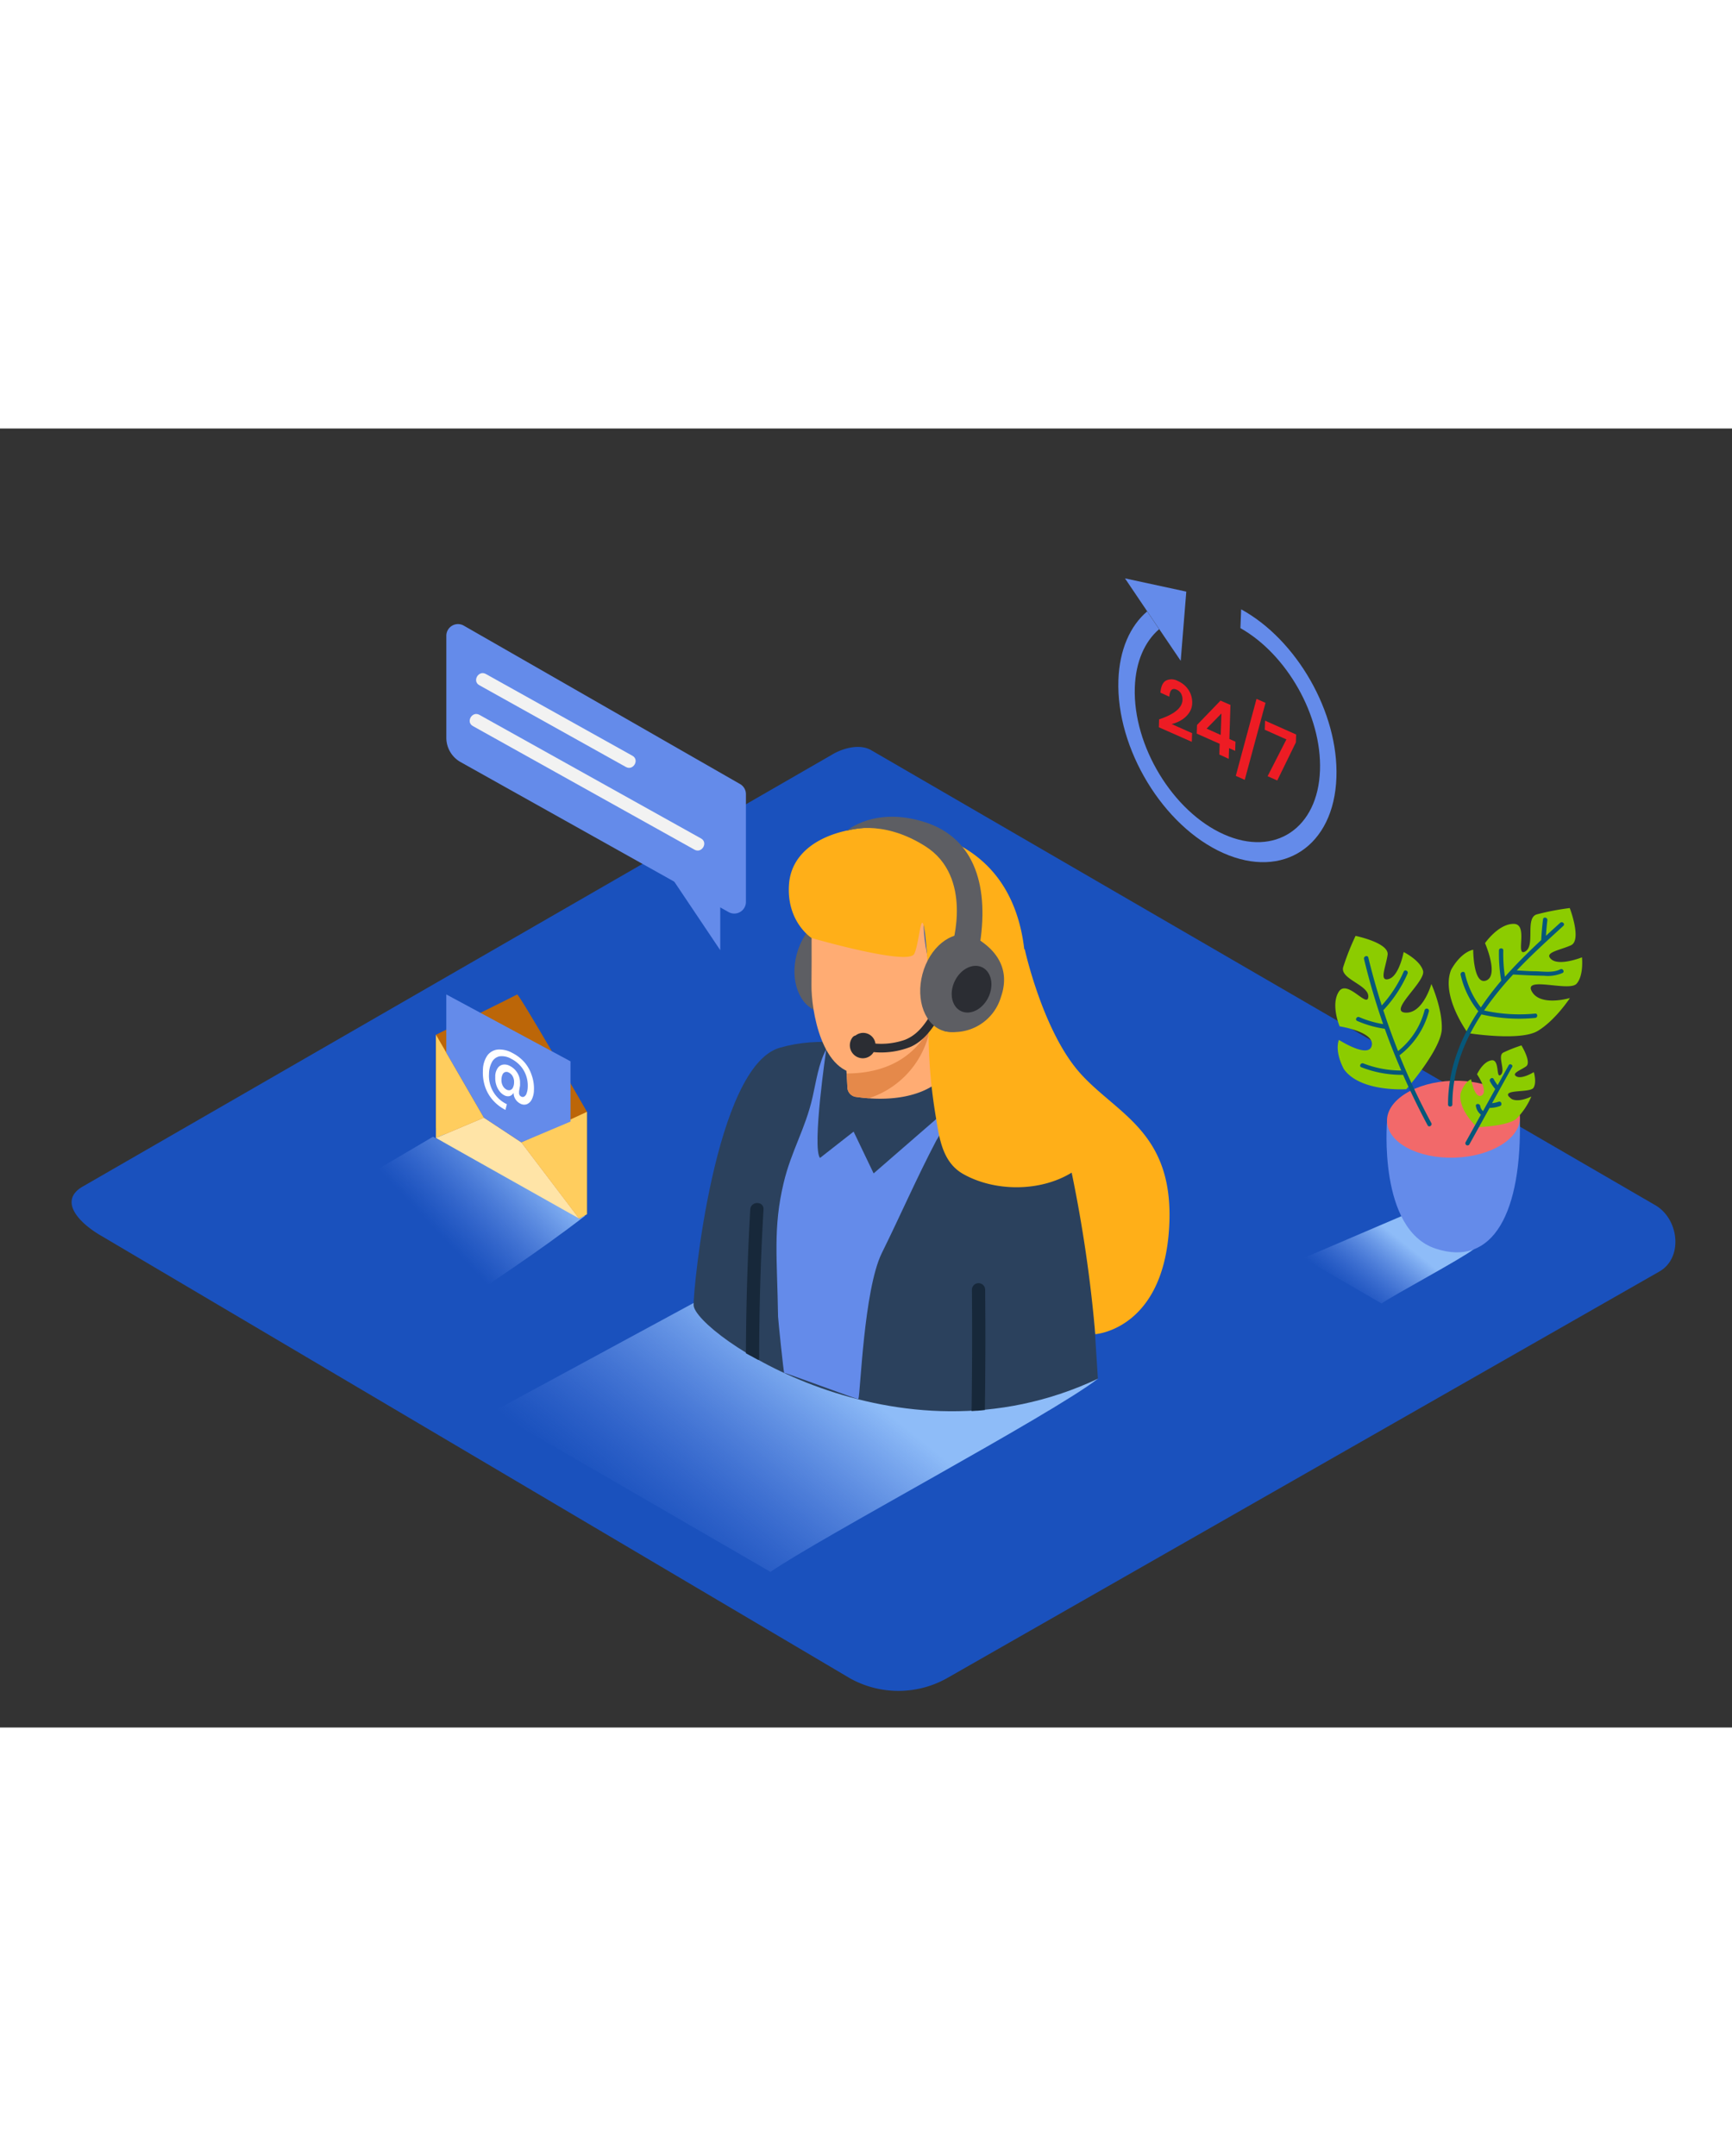 <svg id="Layer_2" data-name="Layer 2" xmlns="http://www.w3.org/2000/svg" xmlns:xlink="http://www.w3.org/1999/xlink" viewBox="0 0 400 300" data-imageid="entrepreneurs-c" imageName="Customer service" class="illustrations_image" style="width: 241px;"><rect x="0" y="0" width="400" height="300" fill="#333333" stroke="none"/><defs><linearGradient id="linear-gradient" x1="312.36" y1="200.93" x2="323.31" y2="187.31" gradientUnits="userSpaceOnUse"><stop offset="0.02" stop-color="#648BEA" stop-opacity="0"/><stop offset="1" stop-color="#8EBCF8"/></linearGradient><linearGradient id="linear-gradient-2" x1="154.22" y1="259.92" x2="190.07" y2="215.34" xlink:href="#linear-gradient"/><linearGradient id="linear-gradient-3" x1="98.99" y1="184.23" x2="119.63" y2="164.77" xlink:href="#linear-gradient"/></defs><title>PP_</title><path d="M196.24,288.6,23.74,186.65c-5.49-3.08-10.2-8.15-4.85-11.46L192,75.41c2.6-1.61,6.54-2.66,9.18-1.13L382.28,179.37c5.49,3.19,6.48,12.1,1,15.29L219,288.44A22.94,22.94,0,0,1,196.24,288.6Z" fill="#1A51BD"/><path d="M340.42,189.49l-9.73-10.59L301,191.61l18.06,10.46C322.2,199.92,337.4,191.83,340.42,189.49Z" fill="url(#linear-gradient)"/><path d="M253.56,219.45,161.8,201.08,113.94,227l64,37.06C189,256.39,242.89,227.73,253.56,219.45Z" fill="url(#linear-gradient-2)"/><path d="M135.14,181.8,100,163.56,66.22,183.47,102,205C113.11,197.42,124.47,190.08,135.14,181.8Z" fill="url(#linear-gradient-3)"/><path d="M320.33,160s-2.11,25,11.22,29.4S351.54,181,351,159" fill="#648BEA" class="target-color"/><ellipse cx="335.68" cy="159.5" rx="15.36" ry="8.88" transform="translate(-4.9 10.76) rotate(-1.82)" fill="#f2696a"/><path d="M339,139.63s-6.3-8.51-3.87-14.61c0,0,2-3.93,5.1-4.65,0,0,0,8.26,3,7.11s-.27-8.63-.27-8.63,3.09-4.47,6.62-4.45.25,7.71,2.66,6.38-.09-7.71,2.65-8.56a58.06,58.06,0,0,1,7.64-1.47s2.85,7.44.27,8.6-6.4,1.65-4.51,3.25,7.06-.47,7.06-.47.46,4.22-1.26,6.11-12.29-1.83-10.33,1.75,8.81,1.54,8.81,1.54-3.37,5.16-7.44,7.6S339,139.63,339,139.63Z" fill="#8ccc00"/><path d="M341.09,161.36s-4.49-4.16-3.75-7.88c0,0,.74-2.45,2.4-3.18,0,0,.86,4.69,2.46,3.72s-1.08-4.87-1.08-4.87,1.27-2.87,3.29-3.23,1,4.35,2.19,3.34-.87-4.37.59-5.14a33.54,33.54,0,0,1,4.18-1.65s2.41,3.92,1.07,4.85-3.46,1.62-2.21,2.32,4-1,4-1,.71,2.35-.06,3.6-7.17.27-5.68,2.1,5.17-.07,5.17-.07a16.35,16.35,0,0,1-3.42,5.11C348.14,161.17,341.09,161.36,341.09,161.36Z" fill="#8ccc00"/><path d="M324.79,152.58s-10.56.75-14.4-4.59c0,0-2.22-3.84-1.18-6.8,0,0,6.94,4.47,7.6,1.29s-7.43-4.41-7.43-4.41-2.11-5-.19-8,6.64,3.94,6.81,1.18-6.55-4.06-5.8-6.84a58.06,58.06,0,0,1,2.86-7.23s7.81,1.59,7.4,4.39-2.05,6.29.32,5.55,3.39-6.21,3.39-6.21,3.81,1.88,4.48,4.34-8.15,9.38-4.08,9.65,6-6.61,6-6.61,2.54,5.62,2.41,10.36S324.79,152.58,324.79,152.58Z" fill="#8ccc00"/><path d="M360.32,114.16q-1.64,1.48-3.29,3c.08-1.2.18-2.4.33-3.6.08-.63-.89-.87-1-.24q-.3,2.4-.42,4.82c-2.88,2.69-5.74,5.51-8.38,8.48a35.69,35.69,0,0,1-.38-6.1c0-.64-1-.61-1,0a36.71,36.71,0,0,0,.52,7A69.17,69.17,0,0,0,342,133.7a19.81,19.81,0,0,1-3.68-7.87c-.14-.63-1.09-.33-1,.3a20.49,20.49,0,0,0,4,8.34.51.51,0,0,0,.1.09c-4.2,6.37-7,13.45-7,21.56,0,.64,1,.61,1,0,0-7.8,2.68-14.65,6.71-20.81a38.56,38.56,0,0,0,12.42.81c.64-.06.61-1.06,0-1a37.78,37.78,0,0,1-11.8-.71,72.53,72.53,0,0,1,6.7-8.31l.09,0c2.34.13,4.68.27,7,.28a8.55,8.55,0,0,0,4.33-.64c.57-.31,0-1.15-.53-.85-1.59.86-3.86.51-5.59.46-1.48,0-3-.12-4.45-.2,3.45-3.64,7.16-7,10.75-10.29C361.53,114.41,360.8,113.73,360.32,114.16Z" fill="#06577a"/><path d="M330,134.6a.5.5,0,0,0-1-.24,17.71,17.71,0,0,1-6.12,9.42q-1.85-4.66-3.41-9.43a29.87,29.87,0,0,0,5.6-8.46c.26-.59-.62-1.07-.88-.48a29.1,29.1,0,0,1-5.08,7.83c-1.16-3.64-2.2-7.33-3.1-11.05-.15-.63-1.11-.33-1,.3q1.84,7.65,4.42,15.06a23.45,23.45,0,0,1-5.51-1.61c-.59-.25-1.07.62-.48.88a24.53,24.53,0,0,0,6.37,1.81h0c1.16,3.26,2.44,6.47,3.81,9.64a24.18,24.18,0,0,1-8.75-1.64c-.59-.23-1.08.65-.48.88a25.51,25.51,0,0,0,9.65,1.76q2.6,5.93,5.67,11.66c.31.57,1.15,0,.85-.53a156.06,156.06,0,0,1-7.35-15.64h0A18.81,18.81,0,0,0,330,134.6Z" fill="#06577a"/><path d="M348.48,146.95l-2.6,4.7a8.62,8.62,0,0,1-.92-1.41c-.3-.57-1.14,0-.85.53a9.53,9.53,0,0,0,1.21,1.78l0,0-2.82,5.09a2,2,0,0,1-.65-1.18c-.1-.63-1.1-.6-1,0a3.15,3.15,0,0,0,1.16,2l-3.53,6.37a.5.5,0,0,0,.88.48l4.65-8.4a7.47,7.47,0,0,0,2.42-.44c.6-.22.31-1.18-.3-1a6.65,6.65,0,0,1-1.54.34l4.71-8.51A.5.5,0,0,0,348.48,146.95Z" fill="#06577a"/><ellipse cx="191.23" cy="124.08" rx="11.45" ry="8.3" transform="matrix(0.26, -0.97, 0.97, 0.26, 21.98, 276.78)" fill="#5d5e63"/><path d="M253.56,219.45s-1.39-22.3-1.91-27.81c-.47-5-2.13-26.9-15.84-33.82-17.32-8.75-37.29-20.1-55.73-14.81-15,4.29-20.05,56-19.89,59.49C160.49,208.69,206.87,241.47,253.56,219.45Z" fill="#2b415d"/><path d="M218.14,160.48c0,1.18-1.37,2.95-1.9,3.95-4.45,8.46-8.34,17.41-12.59,26-4.15,8.45-4.92,32.19-5.41,33.74,0,.16-17-6.17-17.13-6.08s-1.4-12.28-1.42-13c-.2-13.54-1.19-20.45,1.29-30.87,1.76-7.4,5-12.41,6.68-19.8.81-3.53,1.37-7.75,3.14-11C192.78,139.87,218.14,152.56,218.14,160.48Z" fill="#648BEA" class="target-color"/><path d="M225.77,226.84c-.46,0-.92.06-1.39.07q.2-14,.08-28a1.53,1.53,0,0,1,3.06,0q.13,13.89-.07,27.77Z" fill="#17283a"/><path d="M175.23,215.15h0a2,2,0,0,0-.32-.15l-.83-.45c-.32-.19-.65-.36-1-.53l-.81-.45q.06-16.61,1-33.2c.11-2,3.17-2,3.06,0q-1,17.09-1,34.21A1.53,1.53,0,0,1,175.23,215.15Z" fill="#17283a"/><path d="M190.81,143.46s-3.32,22.66-1.43,25l7.76-6.08,4.62,9.65,19.3-16.76Z" fill="#2b415d"/><path d="M187.41,108.63s.07,14.48,0,19.87c-.08,5.67,2.32,21,11.65,20.51s18.89-11.34,18.89-13.82c0,0,9.43-5.87,4.1-10.38s-5.74,3.12-5.74,3.12-2.89-4.2-3.09-15.47C213.22,112.45,199.91,114.55,187.41,108.63Z" fill="#ffac73"/><path d="M217.52,150.21c-4.76,4.39-12.5,5.2-19.65,4.18a2.33,2.33,0,0,1-2.15-2c-.12-2.19-.25-4.38-.44-6.57l24.6-12L218,149.44S217.81,149.74,217.52,150.21Z" fill="#ffac73"/><path d="M200.64,154.68c-1-.07-1.91-.17-2.86-.31a2.25,2.25,0,0,1-2.07-2c-.06-1.14-.11-2.28-.19-3.42,5.21,0,14.48-1.23,19.37-10.87A21,21,0,0,1,200.64,154.68Z" fill="#e5894a"/><path d="M249.56,149c-8.71-9.62-12.9-28.74-12.9-28.74l-.11,0c-2.46-21-17.45-27.39-30.57-28.13-13.3-.75-23.05,4.23-23.75,13s5.21,12.54,5.21,12.54,22.22,6.43,23.68,3.69,1.75-15.43,3.05,1.19c.43,5.49.32,11,.28,16.5a119.14,119.14,0,0,0,1.69,20c.8,4.95,1.54,10.46,6.36,13.15,7.3,4.09,17.78,4.1,25-.35a319,319,0,0,1,5.45,37.31s15.3-1,17-23.74S258.26,158.64,249.56,149Z" fill="#FFAF18"/><path d="M219.87,119.37s5-15.85-6.2-22.91c-10.28-6.51-18.15-3.53-18.15-3.53s6.47-5.75,18.13-2,14.93,15.18,12.48,29.17" fill="#5d5e63"/><path d="M215.6,134.25c-1.68,2.86-3.41,5.66-6.62,6.93a16.7,16.7,0,0,1-6.8.87,2.86,2.86,0,0,0-4.59-1.87,1.19,1.19,0,0,0-.72.46,3,3,0,0,0,2.31,4.8,2.91,2.91,0,0,0,2.58-1.42,18.5,18.5,0,0,0,8.6-1.24c3.28-1.52,5.19-4.52,7-7.53A1,1,0,0,0,215.6,134.25Z" fill="#2b2d33"/><ellipse cx="221.06" cy="128.1" rx="11.45" ry="8.3" transform="translate(40.21 308.58) rotate(-75.03)" fill="#5d5e63"/><path d="M218.1,139.17a11.3,11.3,0,0,0,13.08-7.93C234.68,121.17,224,117,224,117" fill="#5d5e63"/><ellipse cx="224.38" cy="129.5" rx="5.62" ry="4.31" transform="translate(10.03 274.99) rotate(-64.16)" fill="#2b2d33"/><path d="M170.88,82.09,107.08,45.51a2.69,2.69,0,0,0-4,2.33V71.42a6.44,6.44,0,0,0,3.3,5.62l61.89,34.64a2.69,2.69,0,0,0,4-2.34V84.42A2.69,2.69,0,0,0,170.88,82.09Z" fill="#648BEA" class="target-color"/><polyline points="166.34 106.66 166.34 120.48 154.8 103.28" fill="#648BEA" class="target-color"/><line x1="111.44" y1="57.98" x2="145.31" y2="76.87" fill="#648BEA" class="target-color"/><path d="M110.69,59.28l33.86,18.89c1.69.94,3.2-1.65,1.51-2.59L112.2,56.69c-1.69-.94-3.2,1.65-1.51,2.59Z" fill="#f2f2f2"/><line x1="109.97" y1="67.43" x2="161.15" y2="95.97" fill="#648BEA" class="target-color"/><path d="M109.21,68.72l51.19,28.55c1.69.94,3.2-1.65,1.51-2.59L110.72,66.13c-1.69-.94-3.2,1.65-1.51,2.59Z" fill="#f2f2f2"/><path d="M133.74,182.45l1.82-1V157.81s-15.73-27.37-16.13-27.1-18.75,9.3-18.75,9.3v21.51" fill="#bc6608"/><polygon points="100.68 140 100.68 163.85 111.76 159.16 100.68 140" fill="#ffcd5e"/><path d="M135.56,181.47V157.81l-15.16,7.05,13.33,17.59C133.84,182.4,135.45,181.52,135.56,181.47Z" fill="#ffcd5e"/><polygon points="100.68 163.85 133.74 182.45 120.4 164.86 111.76 159.16 100.68 163.85" fill="#ffe4a7"/><polygon points="103.07 144.14 103.07 130.7 131.76 146.15 131.76 160.06 120.4 164.86 111.76 159.16 103.07 144.14" fill="#648BEA" class="target-color"/><path d="M122.81,149.4a9.15,9.15,0,0,1,.5,3.48,4.89,4.89,0,0,1-.51,2.09,2.2,2.2,0,0,1-1.16,1.09,1.85,1.85,0,0,1-1.49-.15,2.87,2.87,0,0,1-1.1-1,2.75,2.75,0,0,1-.44-1.49,1.64,1.64,0,0,1-.92.76,1.76,1.76,0,0,1-1.28-.22,3.22,3.22,0,0,1-1.11-1,4.43,4.43,0,0,1-.71-1.44,5.09,5.09,0,0,1-.21-1.71,3.32,3.32,0,0,1,0-.41,3.41,3.41,0,0,1,.58-1.72,1.85,1.85,0,0,1,1.21-.77,2.51,2.51,0,0,1,1.6.31,4.29,4.29,0,0,1,2.33,4,5.34,5.34,0,0,1,0,.55l-.22,1.29c0,.14,0,.24,0,.29a1.08,1.08,0,0,0,.11.59.88.88,0,0,0,.39.35.69.69,0,0,0,.68,0,1.31,1.31,0,0,0,.55-.73,4.43,4.43,0,0,0,.27-1.48,7,7,0,0,0-.36-2.58,6.68,6.68,0,0,0-1.29-2.26,7.11,7.11,0,0,0-2.18-1.68,4.25,4.25,0,0,0-2.66-.57,2.54,2.54,0,0,0-1.75,1.28,5.82,5.82,0,0,0-.7,2.72,7.24,7.24,0,0,0,4.12,7.06l-.33,1.32a10,10,0,0,1-2.94-2.29,9.14,9.14,0,0,1-1.77-3.1,10.21,10.21,0,0,1-.49-3.71,6.08,6.08,0,0,1,1-3.44,3.39,3.39,0,0,1,2.44-1.4,6,6,0,0,1,3.33.77,9.56,9.56,0,0,1,2.8,2.14A8.78,8.78,0,0,1,122.81,149.4Zm-4.38,2.87a2.68,2.68,0,0,0,.29-1.22,2.62,2.62,0,0,0-.3-1.41,2.12,2.12,0,0,0-.91-.9,1.07,1.07,0,0,0-.81-.12,1,1,0,0,0-.62.53,2.83,2.83,0,0,0-.27,1.19,2.75,2.75,0,0,0,.3,1.44,2.09,2.09,0,0,0,.88.9,1.16,1.16,0,0,0,.81.12,1.06,1.06,0,0,0,.64-.54" fill="#fff"/><polygon points="273.97 37.67 272.68 53.65 267.73 46.34 264.96 42.24 259.81 34.61 273.97 37.67" fill="#648BEA" class="target-color"/><path d="M286.64,41.76c12.82,7,22.53,23.84,22,38.82-.53,15.81-12.26,23.64-26.14,17.46s-24.74-24.09-24.21-39.9c.24-7.08,2.72-12.56,6.64-15.9l2.77,4.1c-3.31,2.84-5.42,7.48-5.62,13.49-.45,13.44,8.78,28.64,20.57,33.9s21.75-1.4,22.2-14.83c.42-12.6-7.66-26.75-18.38-32.8Z" fill="#648BEA" class="target-color"/><path d="M272,58.31a5.54,5.54,0,0,1,2.53,2.13,5.26,5.26,0,0,1,.8,3,4.07,4.07,0,0,1-.75,2.28,5.82,5.82,0,0,1-1.77,1.63,8,8,0,0,1-2.22.91l4.72,2.1-.07,2L267.63,69l.06-1.83c3.54-1.18,5.34-2.68,5.4-4.48a2.85,2.85,0,0,0-.3-1.43,2.12,2.12,0,0,0-1.06-.95q-1.51-.67-1.68,1.63L268,61c.11-1.42.53-2.35,1.27-2.78A2.93,2.93,0,0,1,272,58.31Z" fill="#ed1c24"/><polygon points="292.27 63.36 287.47 81.14 285.4 80.22 290.19 62.44 292.27 63.36" fill="#ed1c24"/><path d="M283.92,71.7l1.41.63-.07,2.12-1.41-.63-.08,2.47-2.17-1,.08-2.47-5.3-2.36.07-2,5.42-5.62,2.3,1Zm-2-.89.17-5-3.43,3.5,3.26,1.46" fill="#ed1c24"/><polygon points="299.34 70.67 299.28 72.49 294.98 81.29 292.75 80.3 297.09 71.8 292.09 69.57 292.16 67.47 299.34 70.67" fill="#ed1c24"/></svg>